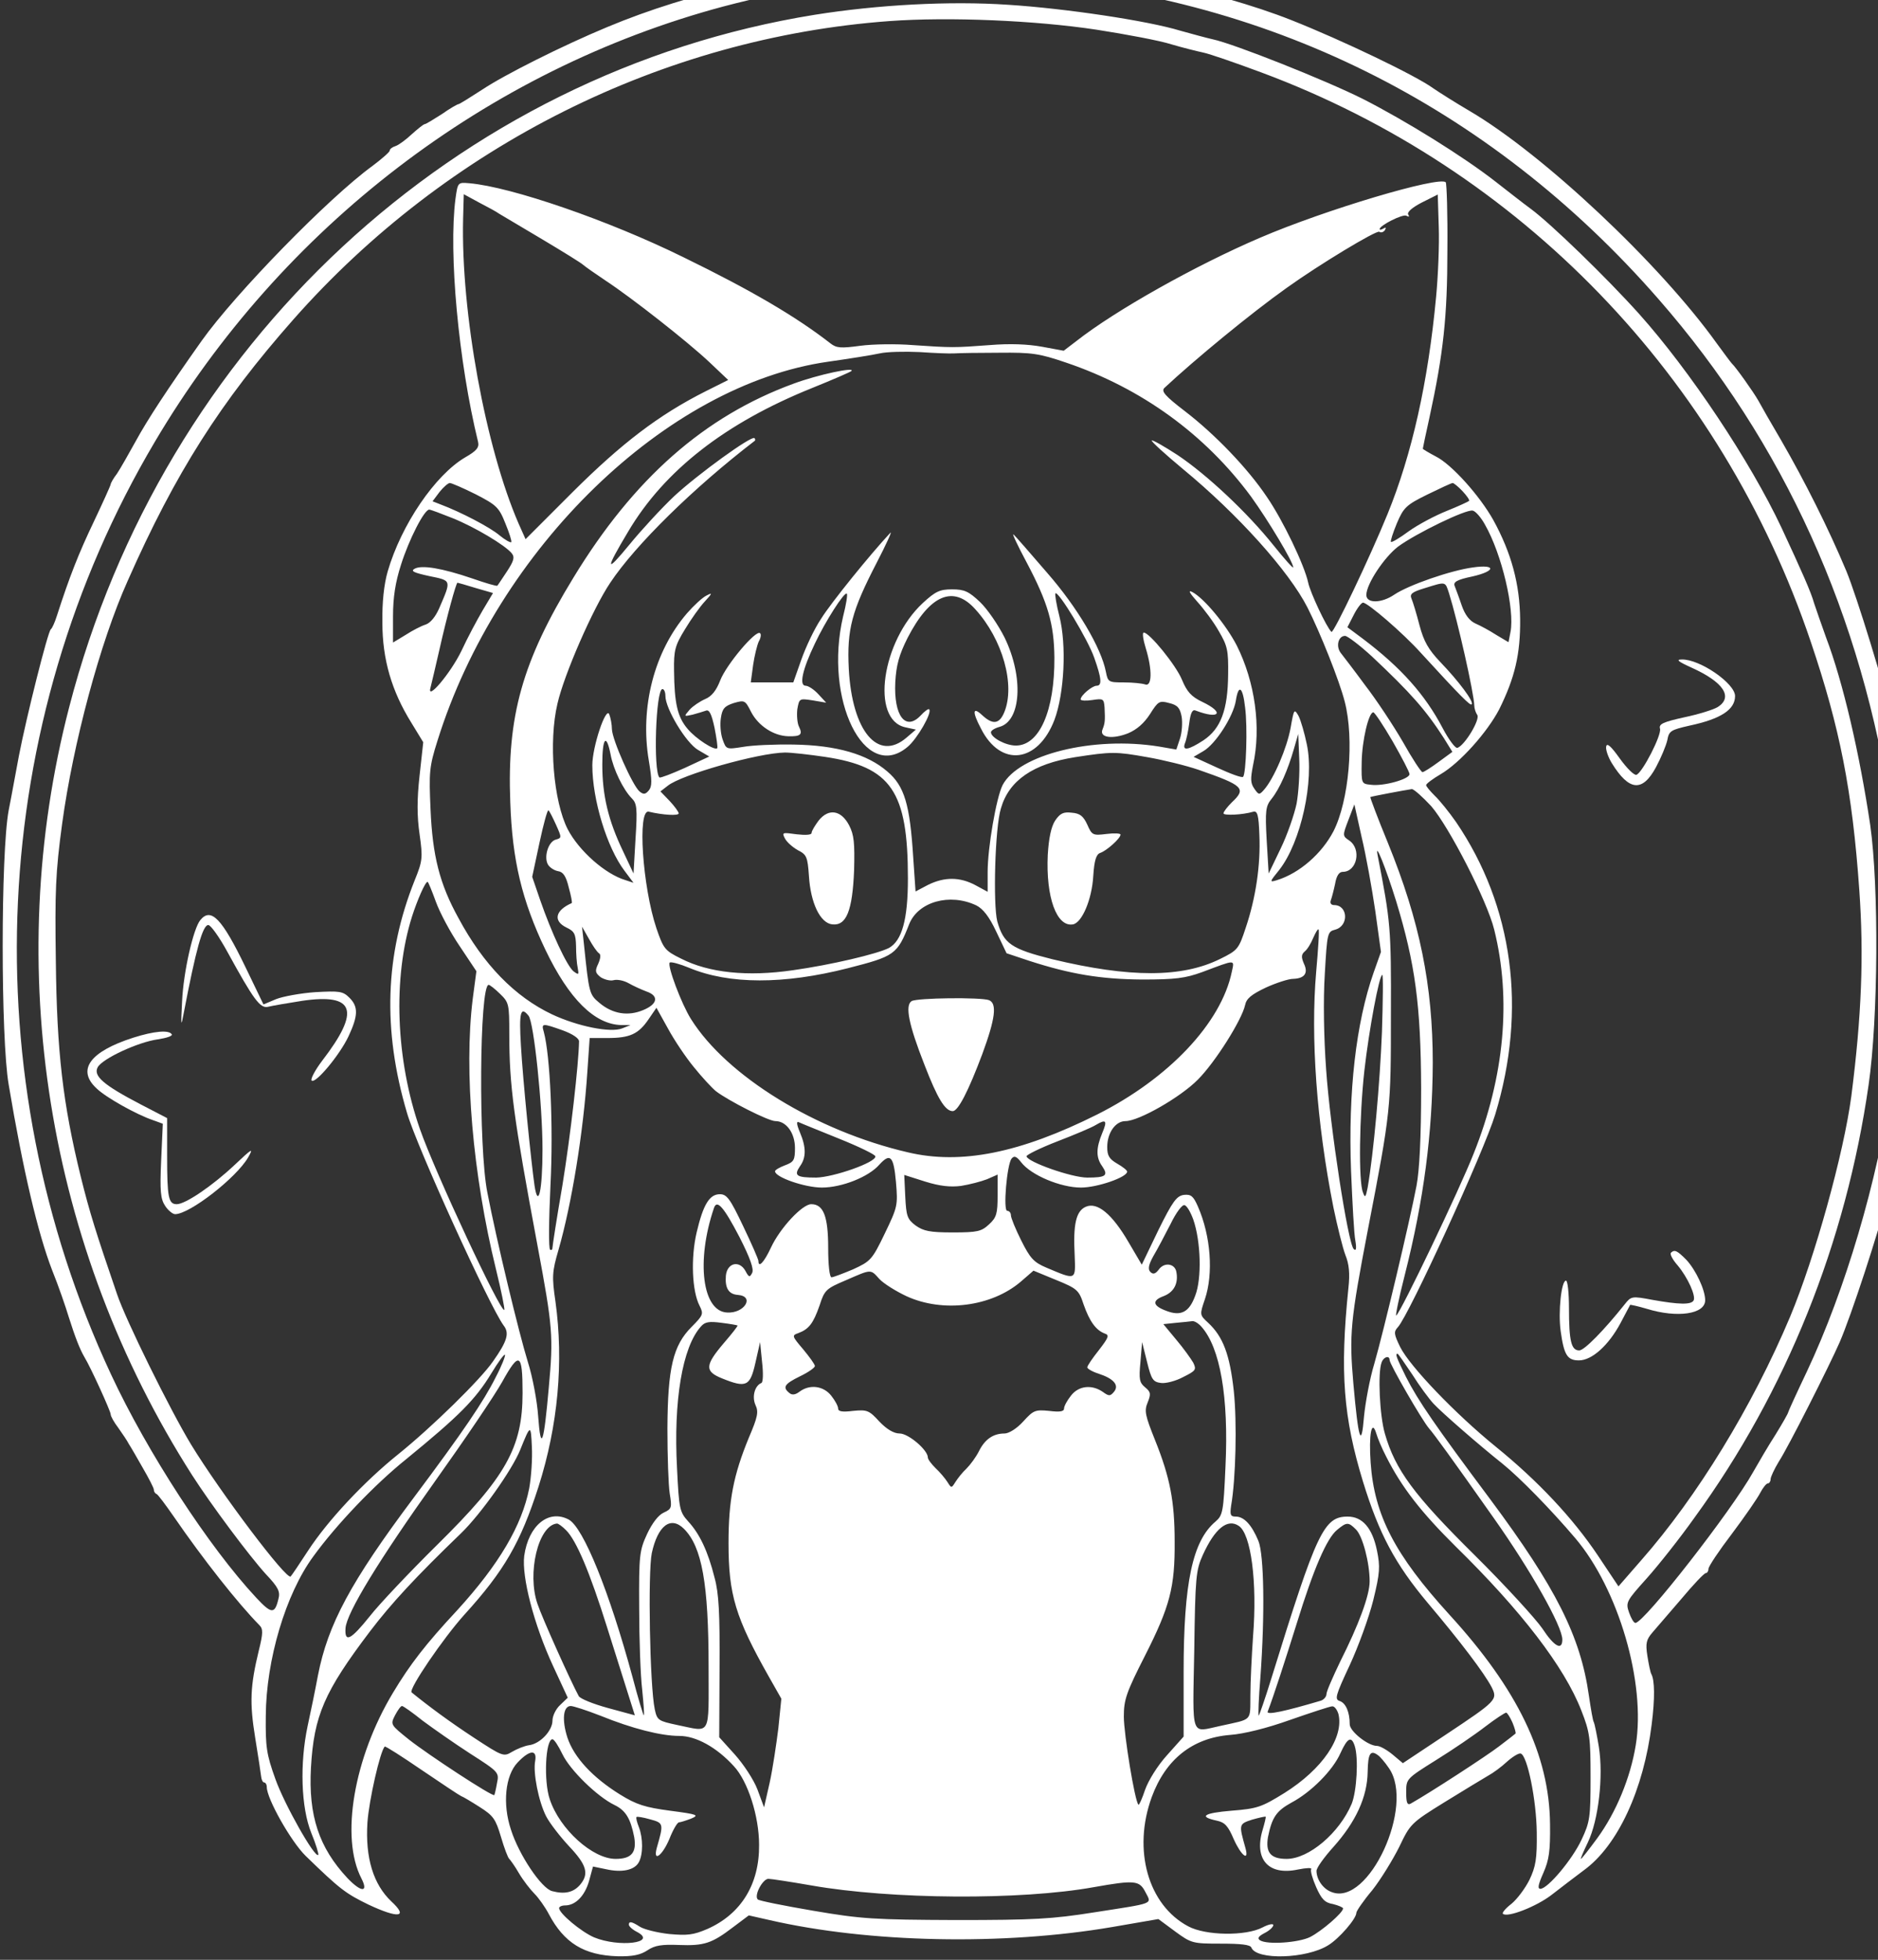 <?xml version="1.0" encoding="UTF-8" standalone="no"?>
<svg
   xmlns:dc="http://purl.org/dc/elements/1.1/"
   xmlns:cc="http://creativecommons.org/ns#"
   xmlns:rdf="http://www.w3.org/1999/02/22-rdf-syntax-ns#"
   xmlns:svg="http://www.w3.org/2000/svg"
   xmlns="http://www.w3.org/2000/svg"
   xmlns:sodipodi="http://sodipodi.sourceforge.net/DTD/sodipodi-0.dtd"
   xmlns:inkscape="http://www.inkscape.org/namespaces/inkscape"
   sodipodi:docname="Moeka.svg"
   inkscape:version="1.0 (4035a4fb49, 2020-05-01)"
   id="svg8"
   version="1.1"
   viewBox="0 0 101.761 106.147"
   height="106.147mm"
   width="101.761mm">
  <rect x="0" y="0" width="101.761" height="106.147" fill="#333333" stroke="none"/>
  <defs
     id="defs2" />
  <sodipodi:namedview
     inkscape:window-maximized="0"
     inkscape:window-y="32"
     inkscape:window-x="260"
     inkscape:window-height="1009"
     inkscape:window-width="1274"
     showgrid="false"
     inkscape:document-rotation="0"
     inkscape:current-layer="layer1"
     inkscape:document-units="mm"
     inkscape:cy="232.02136"
     inkscape:cx="195.16111"
     inkscape:zoom="0.35"
     inkscape:pageshadow="2"
     inkscape:pageopacity="0.0"
     borderopacity="1.0"
     bordercolor="#666666"
     pagecolor="#ffffff"
     id="base" />
  <g
     transform="translate(-54.197,-86.778)"
     id="layer1"
     inkscape:groupmode="layer"
     inkscape:label="Layer 1">
    <g
       style="fill:#ffffff;stroke:none"
       transform="matrix(0.018,0,0,-0.018,47.053,202.039)"
       fill="#000000"
       stroke="none"
       id="g865">
      <path
         style="fill:#ffffff;stroke:none"
         d="m 3125,6525 c -341,-29 -649,-98 -900,-203 c -135,-56 -310,-144 -376,-188 c -37,-24 -69,-44 -72,-44 c -3,0 -26,-13 -50,-30 c -25,-16 -48,-30 -51,-30 c -4,0 -21,-14 -39,-30 c -18,-17 -40,-33 -49,-36 c -10,-3 -18,-9 -18,-14 c 0,-4 -24,-25 -52,-46 c -131,-95 -413,-384 -514,-526 c -104,-147 -163,-237 -199,-303 c -21,-38 -46,-82 -56,-97 c -11,-14 -19,-29 -19,-32 c 0,-3 -23,-54 -51,-113 c -45,-94 -73,-165 -111,-283 c -6,-19 -14,-37 -18,-40 c -9,-6 -74,-266 -96,-380 c -8,-41 -21,-115 -31,-165 c -24,-128 -24,-686 0,-825 c 43,-257 88,-448 131,-559 c 19,-47 41,-111 50,-141 c 19,-60 33,-96 47,-120 c 19,-31 79,-163 79,-172 c 0,-6 10,-24 23,-41 c 12,-17 27,-39 32,-49 c 6,-9 25,-42 42,-72 c 18,-31 33,-60 33,-65 c 0,-5 3,-11 8,-13 c 4,-1 27,-32 52,-68 c 88,-128 193,-261 258,-327 c 11,-11 11,-24 -2,-76 c -26,-107 -28,-157 -11,-262 c 9,-55 17,-108 18,-117 c 1,-10 5,-18 9,-18 c 4,0 8,-6 8,-14 c 0,-35 73,-164 117,-207 c 103,-100 120,-113 190,-147 c 90,-42 120,-38 68,10 c -54,51 -79,131 -72,238 c 5,68 38,213 52,228 c 2,2 52,-30 112,-71 c 59,-40 113,-76 118,-78 c 6,-2 31,-17 56,-33 c 41,-26 48,-36 64,-90 c 10,-34 21,-63 25,-66 c 3,-3 17,-22 29,-43 c 13,-22 34,-49 47,-62 c 12,-12 32,-40 43,-61 c 46,-87 106,-124 207,-127 c 45,-1 69,4 90,18 c 22,15 44,18 94,16 c 77,-3 100,5 163,53 l 48,36 l 62,-14 c 300,-69 704,-77 1032,-21 l 139,24 l 50,-37 c 49,-36 53,-37 138,-37 c 60,0 89,-3 92,-12 c 15,-38 165,-34 231,7 c 33,20 85,80 85,98 c 0,5 21,36 48,68 c 26,33 62,92 81,130 c 33,69 35,72 137,135 c 57,35 116,71 130,79 c 15,8 41,27 58,43 c 17,15 35,26 41,24 c 20,-7 47,-141 48,-237 c 1,-80 -3,-103 -22,-143 c -13,-26 -37,-58 -54,-72 c -17,-13 -29,-27 -26,-30 c 13,-13 102,22 147,57 c 26,20 70,54 97,74 c 102,74 180,243 204,439 c 10,78 9,133 -1,151 c -3,5 -8,30 -12,55 c -6,38 -3,49 15,70 c 11,13 51,59 87,101 c 36,43 69,78 74,78 c 4,0 8,6 8,13 c 0,7 32,55 71,106 c 39,52 77,107 85,123 c 8,15 18,28 23,28 c 4,0 8,6 8,13 c 0,6 11,30 25,53 c 27,41 152,288 183,359 c 35,81 116,328 145,442 c 65,262 108,679 90,879 c -18,200 -51,434 -76,544 c -23,105 -108,380 -139,455 c -54,129 -126,272 -196,393 c -30,51 -61,105 -69,120 c -14,25 -68,101 -80,112 c -3,3 -23,30 -45,60 c -171,239 -523,570 -745,700 c -41,24 -90,55 -109,68 c -52,38 -273,144 -427,205 c -225,89 -592,167 -854,182 c -58,3 -116,7 -130,9 c -14,2 -92,-2 -175,-9 z m 312,-55 c 765,-47 1441,-381 1952,-966 c 378,-432 614,-954 702,-1549 c 31,-214 31,-602 -1,-820 c -41,-284 -138,-613 -254,-859 c -31,-65 -56,-120 -56,-122 c 0,-3 -17,-33 -38,-67 c -22,-34 -51,-84 -67,-112 c -65,-117 -329,-455 -355,-455 c -5,0 -13,14 -19,31 c -11,31 -8,35 53,103 c 35,39 100,121 144,183 c 276,379 456,828 524,1302 c 29,200 31,597 5,781 c -32,215 -82,431 -133,565 c -14,39 -30,85 -36,103 c -9,33 -37,96 -98,227 c -94,200 -276,473 -429,644 c -97,108 -265,271 -326,316 c -22,16 -69,53 -105,81 c -97,76 -273,185 -401,250 c -114,57 -389,166 -451,179 c -18,4 -62,16 -98,26 c -98,30 -346,67 -518,78 c -178,12 -393,0 -582,-30 c -1081,-174 -1963,-993 -2245,-2084 c -203,-782 -67,-1626 370,-2310 c 57,-89 172,-243 222,-298 c 38,-40 44,-53 38,-75 c -11,-46 -21,-45 -66,3 c -143,153 -329,439 -438,673 c -420,900 -371,1957 132,2806 c 382,646 1001,1120 1712,1310 c 201,53 369,77 675,94 c 14,1 98,-3 187,-8 z m 261,-156 c 90,-14 191,-33 225,-44 c 34,-10 78,-21 97,-25 c 19,-4 97,-31 175,-60 c 779,-290 1384,-916 1653,-1713 c 87,-257 125,-447 146,-747 c 14,-196 7,-378 -24,-620 c -23,-173 -110,-486 -184,-663 c -114,-271 -280,-542 -449,-734 l -68,-78 l -62,93 c -75,112 -180,224 -307,327 c -122,99 -259,242 -288,300 c -19,39 -20,46 -7,60 c 34,37 260,531 293,640 c 96,316 54,627 -118,880 c -21,30 -50,66 -64,79 c -14,14 -26,28 -26,32 c 0,4 20,19 44,33 c 58,34 140,126 176,195 c 47,95 64,166 63,271 c -1,105 -26,199 -81,299 c -41,73 -125,167 -173,191 c -21,11 -39,22 -39,23 c 0,2 9,44 20,94 c 42,193 54,303 54,505 c 1,108 -2,199 -5,203 c -20,19 -361,-82 -559,-167 c -194,-83 -436,-219 -553,-311 l -38,-29 l -65,12 c -44,8 -97,10 -158,5 c -107,-8 -114,-8 -231,0 c -49,4 -121,3 -158,-2 c -59,-8 -72,-7 -90,7 c -104,81 -239,160 -442,259 c -225,111 -519,212 -645,223 c -35,3 -35,3 -42,-47 c -21,-162 9,-490 68,-731 c 4,-17 -4,-27 -39,-47 c -90,-53 -192,-202 -233,-343 c -11,-38 -17,-92 -16,-154 c 0,-111 28,-206 87,-301 l 36,-59 l -11,-100 c -8,-72 -8,-122 0,-177 c 10,-71 9,-80 -15,-139 c -89,-223 -97,-449 -23,-699 c 30,-103 249,-583 291,-640 c 18,-23 11,-47 -32,-108 c -37,-54 -184,-198 -286,-280 c -102,-82 -211,-198 -271,-290 c -26,-40 -49,-74 -52,-77 c -11,-14 -212,253 -300,397 c -63,104 -197,375 -223,453 c -63,184 -82,244 -109,353 c -54,220 -72,376 -75,647 c -3,211 -1,268 19,415 c 33,242 114,545 197,730 c 144,326 280,539 499,787 c 462,523 1112,848 1795,898 c 178,13 439,2 623,-26 z m -1798,-554 c 8,-5 66,-39 128,-76 c 62,-37 119,-72 125,-78 c 7,-6 37,-27 67,-47 c 79,-52 246,-183 312,-245 l 57,-54 l -68,-34 c -141,-71 -252,-156 -399,-302 l -143,-143 l -21,47 c -99,228 -174,635 -167,918 l 2,73 l 46,-25 c 25,-13 53,-28 61,-34 z m 2820,-250 c -24,-257 -73,-474 -146,-653 c -53,-130 -163,-361 -169,-355 c -15,14 -64,119 -70,148 c -11,52 -76,188 -125,259 c -57,85 -156,188 -246,257 c -60,46 -72,60 -62,70 c 92,86 261,225 368,301 c 99,71 270,174 279,169 c 5,-4 13,-1 17,5 c 4,8 3,9 -4,5 c -7,-4 -12,-5 -12,-2 c 0,11 71,47 81,40 c 8,-4 9,-3 5,4 c -4,7 12,21 41,36 l 48,24 l 3,-97 c 2,-53 -2,-148 -8,-211 z m -1450,-170 c 14,1 75,2 135,2 c 98,1 120,-2 202,-30 c 227,-77 418,-216 556,-403 c 52,-72 127,-197 127,-213 c 0,-4 -27,26 -59,66 c -80,100 -201,213 -289,272 c -40,26 -75,46 -78,44 c -2,-3 40,-41 94,-86 c 165,-136 319,-307 375,-417 c 38,-75 96,-220 112,-283 c 29,-112 13,-298 -34,-390 c -35,-67 -102,-126 -170,-147 c -23,-7 -23,-6 7,31 c 65,83 106,268 83,377 c -7,34 -18,72 -25,86 c -13,23 -14,21 -24,-36 c -11,-60 -50,-152 -80,-186 c -14,-16 -16,-16 -29,3 c -12,17 -12,30 -4,71 c 25,114 6,250 -49,360 c -32,62 -98,142 -134,161 c -14,7 -8,-3 15,-29 c 20,-22 50,-62 65,-89 c 26,-44 29,-58 28,-130 c -1,-107 -22,-163 -74,-198 c -46,-30 -65,-33 -56,-9 c 4,9 10,37 13,61 c 4,32 10,42 20,37 c 71,-27 87,-6 20,26 c -34,16 -47,31 -62,67 c -18,44 -98,142 -115,142 c -5,0 -2,-21 6,-47 c 20,-65 19,-117 -2,-109 c -9,3 -37,6 -64,6 c -46,0 -48,1 -54,32 c -14,72 -86,194 -177,298 c -50,58 -95,110 -101,115 c -6,6 12,-33 40,-85 c 64,-121 82,-185 83,-285 c 1,-160 -45,-265 -116,-265 c -31,0 -75,24 -75,40 c 0,5 11,12 25,16 c 66,17 74,150 16,269 c -19,38 -52,86 -74,107 c -34,32 -47,38 -84,38 c -37,0 -50,-6 -88,-41 c -124,-115 -158,-351 -53,-374 l 32,-7 l -28,-24 c -86,-74 -164,19 -174,207 c -6,119 9,174 84,319 c 30,58 48,98 41,90 c -59,-63 -179,-211 -208,-258 c -21,-31 -47,-87 -60,-124 l -24,-68 h -64 h -64 l 7,52 c 4,28 12,60 17,71 c 6,10 8,22 4,25 c -12,12 -102,-95 -120,-142 c -12,-31 -26,-48 -45,-56 c -16,-7 -37,-21 -47,-32 c -18,-21 -18,-21 9,-15 c 14,4 32,9 40,12 c 10,4 17,-10 26,-52 c 6,-31 10,-58 8,-61 c -8,-8 -65,29 -89,58 c -31,36 -40,78 -41,175 c -1,62 3,76 33,125 c 18,30 45,68 60,84 c 23,25 23,27 4,17 c -12,-6 -38,-30 -58,-53 c -99,-115 -142,-283 -115,-443 c 10,-60 10,-78 0,-90 c -10,-12 -16,-13 -28,-3 c -21,18 -82,155 -83,187 c 0,14 -4,35 -8,45 c -10,25 -51,-98 -51,-153 c 0,-104 44,-248 97,-318 l 27,-36 l -24,8 c -61,18 -140,88 -174,153 c -43,84 -58,264 -31,378 c 20,88 107,287 159,364 c 75,113 251,286 435,427 c 2,2 2,5 -1,8 c -8,9 -171,-109 -242,-175 c -38,-36 -98,-101 -134,-145 c -73,-89 -74,-78 -4,39 c 109,184 293,327 554,432 c 62,25 115,48 118,51 c 12,13 -101,-11 -174,-38 c -268,-98 -481,-285 -663,-584 c -154,-252 -200,-416 -190,-675 c 6,-176 35,-296 106,-445 c 71,-148 148,-224 228,-226 h 28 l -25,-10 c -35,-14 -134,6 -211,42 c -112,53 -207,150 -282,290 c -57,103 -78,188 -84,326 c -5,113 -4,129 21,208 c 181,579 689,1071 1176,1140 c 63,9 133,20 155,25 c 22,5 76,6 120,4 c 44,-3 91,-5 105,-4 z m -1441,-424 c 62,-32 70,-39 89,-87 c 12,-29 20,-54 18,-57 c -3,-2 -19,7 -36,21 c -27,23 -114,69 -178,93 l -23,9 l 21,28 c 12,15 26,27 31,27 c 5,0 40,-15 78,-34 z m 2971,9 c 13,-14 22,-27 19,-29 c -2,-2 -32,-16 -67,-30 c -35,-14 -86,-41 -114,-61 c -27,-20 -52,-35 -54,-32 c -2,2 6,27 18,56 c 20,47 28,55 91,86 c 39,19 73,35 77,35 c 3,0 17,-11 30,-25 z m -3040,-81 c 67,-27 157,-81 177,-105 c 10,-12 7,-23 -14,-55 c -14,-21 -27,-41 -29,-43 c -2,-2 -36,8 -76,22 c -91,31 -152,41 -173,29 c -13,-7 -2,-12 44,-22 c 68,-14 67,-11 30,-97 c -11,-25 -26,-44 -41,-49 c -13,-4 -40,-18 -60,-31 l -38,-23 v 79 c 0,57 7,102 24,155 c 24,76 70,166 85,166 c 4,0 36,-12 71,-26 z m 3107,-19 c 51,-89 90,-256 77,-323 l -6,-31 l -37,22 c -20,13 -48,28 -62,34 c -18,8 -32,26 -42,55 c -8,24 -18,50 -21,58 c -5,12 6,19 54,29 c 70,16 71,37 1,27 c -67,-9 -194,-53 -237,-82 c -38,-26 -84,-27 -84,-1 c 0,33 54,114 96,146 c 55,40 203,112 224,108 c 8,-1 25,-20 37,-42 z m -3038,-191 l 52,-15 l -31,-52 c -17,-29 -46,-83 -64,-122 c -33,-68 -106,-154 -93,-110 c 3,11 15,63 27,115 c 22,98 50,200 54,200 c 1,0 26,-7 55,-16 z m 2930,-16 c 26,-83 75,-300 76,-338 c 0,-8 4,-21 9,-28 c 9,-14 -38,-92 -60,-99 c -6,-2 -26,25 -44,59 c -53,101 -125,182 -240,269 l -47,35 l 19,37 c 10,20 23,37 28,37 c 14,0 120,-91 174,-151 c 120,-131 149,-160 153,-155 c 8,7 -39,70 -95,128 c -35,37 -49,61 -62,110 c -9,35 -20,71 -24,80 c -6,14 1,20 41,32 c 64,20 60,20 72,-16 z m -1824,-69 c -59,-251 65,-502 194,-393 c 29,24 75,104 65,113 c -2,3 -14,-6 -25,-18 c -46,-49 -82,-2 -77,100 c 3,51 11,81 37,133 c 67,130 138,160 204,86 c 82,-90 121,-228 87,-310 c -15,-36 -35,-38 -67,-8 c -28,26 -30,10 -3,-41 c 59,-117 171,-104 221,26 c 30,80 37,226 15,312 c -9,35 -14,66 -12,69 c 9,8 98,-139 117,-194 c 22,-62 24,-84 7,-84 c -13,0 -48,-29 -48,-41 c 0,-4 16,-5 35,-2 c 33,5 35,4 37,-23 c 2,-40 1,-47 -6,-65 c -11,-25 29,-31 77,-12 c 26,11 48,30 66,58 c 24,38 28,41 57,33 c 26,-6 33,-15 38,-41 c 3,-18 1,-48 -5,-66 l -11,-33 l -52,9 c -198,32 -423,-24 -471,-116 c -19,-38 -45,-188 -45,-262 v -59 l -37,20 c -47,25 -93,25 -142,1 l -38,-20 l -7,102 c -10,159 -26,215 -78,259 c -60,52 -153,79 -282,81 c -56,1 -124,-2 -152,-7 c -51,-8 -51,-8 -62,23 c -6,17 -8,46 -5,64 c 4,28 11,36 39,45 c 32,9 34,9 52,-27 c 22,-42 68,-72 112,-73 c 37,-1 44,5 32,29 c -5,10 -7,33 -5,52 c 6,33 6,33 46,27 l 41,-7 l -24,26 c -13,14 -30,25 -38,25 c -20,0 -10,48 28,127 c 31,66 89,157 96,150 c 3,-2 -2,-33 -11,-68 z m 1592,-121 c 116,-109 162,-161 216,-245 l 26,-42 l -41,-30 c -23,-17 -45,-31 -49,-31 c -4,0 -31,41 -59,91 c -29,50 -80,127 -114,171 c -33,45 -67,89 -74,98 c -14,20 -6,50 14,50 c 7,0 44,-28 81,-62 z m -2127,-119 c 0,-38 62,-141 98,-162 l 34,-20 l -73,-34 c -40,-18 -74,-31 -77,-29 c -19,19 -11,266 9,266 c 5,0 9,-9 9,-21 z m 1745,-34 c 8,-59 3,-200 -6,-209 c -3,-4 -38,9 -77,27 l -72,33 l 29,17 c 37,21 90,104 98,151 c 8,52 21,44 28,-19 z m 444,-102 c 28,-49 51,-93 51,-99 c 0,-15 -78,-37 -116,-32 c -29,3 -29,3 -28,68 c 1,65 21,150 35,150 c 4,0 30,-39 58,-87 z m -289,-188 c -7,-33 -28,-94 -48,-135 l -36,-75 l -6,100 c -5,90 -3,103 15,125 c 24,30 49,87 67,150 l 13,45 l 3,-75 c 2,-41 -2,-102 -8,-135 z m -2065,148 c 8,-44 38,-106 64,-132 c 15,-15 17,-30 11,-122 l -6,-104 l -32,68 c -44,92 -62,167 -62,260 c 0,80 12,96 25,30 z m 645,-7 c 200,-30 250,-103 250,-366 c 0,-124 -18,-187 -57,-209 c -35,-18 -175,-51 -289,-67 c -137,-20 -253,-8 -337,35 c -49,24 -53,30 -74,91 c -42,125 -58,360 -23,351 c 42,-10 90,-13 90,-5 c 0,4 -12,21 -27,37 l -28,29 l 22,17 c 40,33 273,99 353,100 c 19,0 73,-6 120,-13 z m 971,-1 c 46,-8 116,-25 154,-38 c 135,-47 145,-56 100,-98 c -13,-13 -25,-28 -25,-33 c 0,-7 56,-5 90,5 c 12,3 16,-10 18,-70 c 4,-91 -11,-190 -41,-279 c -21,-64 -24,-68 -77,-94 c -115,-57 -272,-57 -505,-1 c -124,31 -147,47 -166,114 c -13,51 -7,283 11,340 c 24,84 97,134 223,154 c 111,17 122,17 218,0 z m 854,-147 c 54,-62 169,-286 190,-372 c 52,-209 31,-442 -62,-674 c -42,-107 -220,-479 -233,-487 c -3,-2 8,53 26,123 c 57,225 83,424 84,637 c 0,233 -39,426 -135,662 c -31,75 -54,137 -53,138 c 3,2 104,21 125,24 c 6,0 32,-23 58,-51 z m -168,-316 l 17,-123 l -22,-62 c -53,-151 -77,-358 -68,-597 c 4,-96 9,-191 13,-210 c 4,-24 2,-32 -5,-25 c -17,16 -71,366 -83,540 c -7,96 -9,211 -4,288 c 7,123 8,127 31,133 c 42,11 39,74 -3,74 c -9,0 -13,6 -10,14 c 3,8 9,31 13,50 c 4,24 12,36 23,36 c 43,0 57,68 20,94 c -21,14 -21,15 -3,62 l 18,47 l 22,-99 c 13,-54 31,-154 41,-222 z m -2466,259 c 17,-38 17,-39 -1,-44 c -23,-6 -37,-54 -23,-76 c 6,-9 19,-17 30,-19 c 15,-2 24,-15 32,-49 c 7,-25 11,-46 9,-47 c -50,-22 -57,-54 -15,-74 c 23,-11 27,-19 28,-55 c 0,-23 2,-53 5,-66 c 4,-21 3,-22 -13,-10 c -20,17 -66,116 -100,214 l -24,70 l 22,103 c 12,56 24,100 27,97 c 3,-2 13,-22 23,-44 z m 2529,-230 c 57,-187 74,-312 75,-561 c 0,-150 -5,-248 -14,-295 c -20,-105 -99,-438 -127,-535 c -14,-46 -27,-118 -31,-159 c -8,-99 -17,-70 -32,99 c -13,148 -9,189 44,465 c 69,356 69,363 69,645 c 1,262 -1,280 -40,480 c -9,46 25,-39 56,-139 z m -2891,-1 c 12,-33 44,-93 72,-134 l 50,-75 l -11,-83 c -27,-218 0,-529 70,-814 c 16,-65 27,-120 25,-122 c -10,-11 -209,415 -254,544 c -73,209 -82,455 -24,639 c 16,50 40,105 47,105 c 2,0 13,-27 25,-60 z m 1627,-11 c 20,-10 39,-34 60,-79 l 31,-65 l 69,-23 c 124,-40 214,-55 339,-56 c 101,0 130,4 180,22 c 104,39 98,39 90,1 c -32,-154 -190,-321 -405,-429 c -232,-116 -410,-152 -570,-114 c -276,64 -545,229 -653,401 c -29,46 -72,161 -64,170 c 4,3 30,-4 59,-16 c 120,-50 285,-50 477,-1 c 141,36 149,41 185,133 c 27,67 122,94 202,56 z m -1136,-144 c 6,-3 5,-15 -2,-31 c -11,-23 -9,-28 7,-41 c 11,-7 29,-12 39,-9 c 11,3 31,-1 45,-9 c 14,-8 38,-19 54,-25 c 38,-13 34,-38 -10,-56 c -45,-19 -92,-12 -132,22 c -30,25 -31,29 -46,174 l -6,55 l 21,-37 c 11,-20 24,-39 30,-43 z m 2159,-56 c -17,-196 1,-452 52,-709 c 12,-58 28,-122 36,-143 c 11,-27 14,-55 9,-100 c -26,-253 -15,-389 44,-582 c 48,-156 96,-247 195,-365 c 99,-117 170,-211 192,-253 c 19,-38 16,-41 -139,-144 l -128,-85 l -31,26 c -17,14 -38,26 -47,26 c -27,0 -82,44 -82,65 c 0,37 -12,64 -30,70 c -16,5 -13,16 30,108 c 26,56 58,144 71,196 c 20,82 21,100 11,149 c -14,68 -44,102 -88,102 c -72,0 -93,-45 -229,-484 c -20,-65 -38,-116 -39,-115 c -2,2 0,54 5,114 c 14,191 11,371 -6,412 c -20,48 -43,73 -68,73 c -16,0 -18,5 -14,33 c 14,80 18,251 8,345 c -12,109 -32,163 -77,205 c -26,24 -26,24 -10,71 c 26,77 18,190 -21,279 c -14,32 -21,37 -42,35 c -22,-3 -34,-19 -77,-106 l -50,-104 l -40,68 c -49,84 -94,122 -129,106 c -29,-13 -38,-53 -33,-146 c 3,-76 5,-75 -85,-37 c -38,16 -49,28 -76,82 c -17,34 -31,68 -31,76 c 0,7 -5,13 -11,13 c -13,0 -1,139 13,157 c 8,10 15,7 29,-11 c 30,-39 119,-76 180,-76 c 49,0 139,31 139,48 c 0,4 -14,15 -30,24 c -24,14 -30,24 -30,50 c 0,43 25,78 55,78 c 40,0 166,72 218,125 c 52,52 132,179 142,224 c 4,20 19,32 63,53 c 31,14 68,26 81,26 c 35,1 47,17 33,46 c -8,19 -8,27 2,36 c 8,6 19,24 26,41 c 7,16 14,28 16,26 c 3,-2 -1,-60 -7,-128 z m 198,-181 c -6,-152 -25,-364 -43,-468 c -6,-30 -8,-32 -14,-15 c -14,32 -11,230 4,366 c 14,124 45,289 54,289 c 3,0 2,-78 -1,-172 z m -2655,115 c 27,-26 28,-31 28,-120 c 0,-157 13,-252 85,-638 c 46,-246 48,-272 34,-426 c -15,-171 -24,-197 -32,-88 c -3,46 -17,120 -31,164 c -27,87 -94,365 -122,510 c -27,134 -24,625 4,625 c 3,0 19,-12 34,-27 z m 584,-221 c 24,-30 54,-62 66,-72 c 38,-29 158,-90 179,-90 c 33,0 59,-36 59,-81 c 0,-36 -3,-42 -30,-52 c -16,-6 -30,-14 -30,-18 c 0,-18 90,-49 141,-49 c 60,0 141,32 173,69 c 33,36 43,26 50,-52 c 6,-71 5,-75 -34,-156 c -38,-79 -43,-83 -95,-107 c -31,-13 -60,-24 -65,-24 c -6,0 -10,38 -10,88 c 0,95 -14,132 -51,132 c -27,0 -94,-72 -121,-130 c -21,-45 -38,-63 -38,-41 c 0,5 -21,53 -46,105 c -39,82 -49,96 -70,96 c -31,0 -50,-30 -70,-115 c -18,-77 -14,-177 9,-221 c 12,-24 11,-28 -24,-63 c -56,-56 -72,-123 -73,-306 c 0,-82 3,-171 7,-196 c 7,-42 6,-46 -18,-57 c -16,-7 -35,-32 -50,-64 c -23,-50 -25,-63 -24,-223 c 0,-93 4,-204 9,-245 c 4,-41 7,-76 5,-78 c -1,-2 -17,50 -34,115 c -70,258 -148,450 -192,474 c -60,32 -121,-17 -134,-109 c -8,-63 29,-207 87,-332 l 44,-95 l -23,-22 c -13,-12 -23,-33 -23,-47 c 0,-30 -37,-70 -71,-74 c -13,-2 -36,-11 -51,-20 c -25,-15 -28,-14 -115,43 c -73,48 -134,93 -187,136 c -10,9 95,163 159,234 c 120,132 169,217 223,385 c 59,185 76,376 51,557 c -11,75 -10,90 9,155 c 40,139 75,354 87,536 l 7,102 h 54 c 67,0 93,12 123,56 l 24,35 l 35,-63 c 19,-35 54,-87 78,-116 z m -498,155 c 16,-19 42,-268 42,-402 c 0,-124 -13,-181 -24,-109 c -10,69 -35,316 -41,422 c -6,99 -1,119 23,89 z m 103,-44 c 30,-11 49,-24 49,-33 c -1,-68 -26,-286 -50,-433 c -17,-98 -30,-183 -30,-188 c 0,-6 -3,-8 -7,-6 c -5,3 -4,90 1,194 c 9,176 -1,391 -20,461 c -8,27 -5,27 57,5 z m 832,-326 c 60,-24 109,-48 109,-53 c 3,-18 -126,-63 -178,-64 c -60,0 -68,6 -49,34 c 19,26 19,57 0,102 c -11,26 -11,35 -2,30 c 6,-3 61,-25 120,-49 z m 792,17 c -19,-46 -19,-74 0,-100 c 19,-28 11,-34 -45,-34 c -47,0 -180,47 -183,64 c -1,4 41,25 93,45 c 52,20 104,42 115,49 c 32,19 36,14 20,-24 z m -425,-159 c 25,4 60,13 78,20 l 32,14 v -63 c 0,-54 -3,-66 -26,-87 c -23,-21 -34,-24 -109,-24 c -69,0 -88,4 -112,21 c -25,19 -28,28 -31,87 l -3,65 l 63,-20 c 45,-14 76,-17 108,-13 z m -667,-154 c 33,-65 44,-97 38,-108 c -7,-14 -10,-13 -20,6 c -18,33 -55,25 -59,-14 c -3,-37 8,-56 36,-58 c 52,-4 20,-56 -32,-53 c -75,3 -94,155 -40,314 c 9,28 30,3 77,-87 z m 1366,53 c 23,-66 26,-178 6,-229 c -18,-50 -43,-63 -87,-46 c -41,15 -44,31 -9,44 c 32,12 46,39 39,74 c -5,25 -37,29 -53,6 c -10,-13 -17,-15 -25,-7 c -8,8 -6,21 9,48 c 12,20 35,64 52,97 c 16,33 35,59 42,56 c 7,-2 18,-21 26,-43 z m -945,-179 c 13,-14 50,-37 82,-52 c 109,-50 255,-32 344,44 l 38,33 l 68,-28 c 64,-26 69,-31 83,-74 c 18,-51 37,-77 63,-87 c 15,-5 13,-11 -17,-50 c -19,-24 -35,-47 -35,-52 c 0,-4 15,-13 34,-19 c 46,-15 63,-35 46,-55 c -11,-13 -15,-13 -33,0 c -33,23 -73,19 -96,-11 c -12,-15 -21,-32 -21,-39 c 0,-9 -13,-11 -45,-7 c -42,4 -47,2 -78,-32 c -19,-21 -43,-36 -56,-36 c -34,0 -59,-17 -77,-53 c -9,-18 -26,-41 -38,-53 c -12,-11 -26,-29 -33,-40 c -12,-19 -12,-19 -24,0 c -7,11 -23,30 -36,42 c -12,12 -23,26 -23,32 c 0,22 -58,72 -85,72 c -17,0 -38,12 -61,36 c -31,34 -37,36 -79,32 c -32,-4 -45,-2 -45,7 c 0,7 -9,24 -21,39 c -23,29 -64,35 -95,12 c -13,-10 -23,-11 -31,-4 c -21,17 -15,27 32,50 c 25,12 45,26 45,31 c 0,5 -16,27 -35,50 c -34,40 -35,42 -15,49 c 32,12 45,29 64,83 c 15,47 20,51 79,76 c 78,34 74,34 101,4 z m -427,-140 c 2,-1 -17,-25 -42,-54 c -56,-66 -57,-84 -5,-105 c 74,-30 85,-24 101,47 l 14,62 l 6,-60 c 4,-34 3,-61 -2,-63 c -20,-8 -29,-41 -18,-66 c 10,-21 7,-36 -20,-99 c -46,-112 -61,-188 -61,-317 c 0,-155 21,-224 121,-401 l 38,-67 l -9,-89 c -6,-48 -17,-122 -26,-163 l -17,-75 l -20,54 c -11,29 -42,76 -68,105 l -47,52 l 1,209 c 1,163 -2,224 -15,271 c -20,80 -45,132 -79,169 c -26,29 -28,36 -34,160 c -11,204 16,365 72,427 c 12,14 25,16 62,11 c 25,-3 47,-7 48,-8 z m 1396,-3 c 57,-63 83,-212 73,-421 c -6,-137 -8,-147 -30,-166 c -69,-58 -96,-184 -96,-452 v -195 l -50,-56 c -29,-32 -56,-76 -66,-104 c -9,-27 -18,-47 -20,-45 c -11,10 -44,213 -44,265 c 0,51 7,72 64,184 c 75,148 90,206 89,343 c 0,121 -14,193 -59,305 c -30,75 -33,88 -22,114 c 10,25 9,31 -8,45 c -17,14 -19,24 -14,76 l 5,60 l 15,-60 c 13,-53 18,-60 42,-63 c 14,-2 45,6 67,18 c 38,19 40,22 30,43 c -7,12 -29,43 -51,69 l -39,47 l 38,4 c 21,2 43,4 49,5 c 6,1 18,-6 27,-16 z m -2124,-153 c -36,-72 -96,-161 -248,-364 c -188,-251 -257,-379 -287,-533 c -8,-43 -22,-111 -31,-152 c -24,-113 -20,-245 11,-322 c 14,-34 23,-64 21,-66 c -10,-11 -102,152 -129,228 c -27,75 -30,97 -29,190 c 1,169 60,367 143,480 c 68,94 184,216 280,293 c 159,130 208,179 256,258 c 20,33 38,58 41,56 c 2,-3 -10,-34 -28,-68 z m 2759,9 c 22,-35 51,-74 64,-88 c 26,-28 140,-127 208,-181 c 52,-42 146,-138 219,-224 c 130,-153 213,-436 182,-623 c -16,-98 -59,-202 -116,-280 c -25,-34 -47,-62 -49,-62 c -2,0 8,23 21,50 c 32,67 47,198 33,287 c -6,37 -13,70 -15,74 c -3,3 -9,40 -15,80 c -25,178 -99,325 -297,591 c -165,221 -217,296 -254,369 c -28,57 -33,69 -25,69 c 2,0 21,-28 44,-62 z m -2678,-56 c 0,-164 -50,-253 -257,-457 c -83,-82 -175,-179 -203,-215 c -57,-71 -76,-81 -73,-36 c 3,46 101,206 270,443 c 87,122 178,256 202,299 c 51,92 61,87 61,-34 z m 2610,99 c 0,-12 98,-182 119,-206 c 15,-17 66,-87 195,-270 c 111,-157 206,-325 206,-365 c 0,-34 -24,-22 -60,33 c -19,28 -111,129 -205,222 c -182,180 -238,256 -269,364 c -16,54 -22,184 -10,215 c 6,17 24,22 24,7 z m -2590,-386 c -22,-112 -91,-229 -216,-366 c -96,-103 -143,-164 -194,-249 c -118,-196 -159,-436 -95,-559 c 22,-43 -1,-42 -42,1 c -86,92 -118,188 -110,333 c 9,156 40,228 178,410 c 64,84 137,163 274,295 c 59,57 154,191 178,251 c 31,77 32,77 35,9 c 2,-36 -2,-92 -8,-125 z m 2580,95 c 47,-93 106,-168 209,-270 c 197,-193 327,-362 378,-493 c 26,-66 28,-83 28,-202 c 0,-120 -2,-134 -27,-187 c -28,-60 -102,-148 -124,-148 c -9,0 -7,12 9,48 c 17,39 21,65 20,147 c -2,207 -97,405 -303,630 c -164,180 -226,299 -237,457 c -6,83 3,134 17,88 c 4,-14 17,-45 30,-70 z m -2469,-221 c 31,-31 71,-125 124,-294 c 26,-82 55,-175 65,-206 l 18,-57 l -81,22 c -44,12 -84,28 -88,36 c -24,44 -110,235 -124,277 c -32,92 2,236 58,242 c 4,1 17,-9 28,-20 z m 355,4 c 54,-54 74,-165 74,-415 c 0,-214 9,-196 -95,-175 c -56,12 -60,14 -67,47 c -15,70 -21,412 -9,470 c 18,83 57,113 97,73 z m 1670,9 c 37,-24 56,-170 43,-332 c -4,-58 -8,-138 -8,-177 c -1,-81 8,-71 -91,-93 c -90,-19 -83,-41 -78,228 c 3,220 5,241 26,287 c 36,79 74,110 108,87 z m 353,-11 c 20,-20 41,-100 41,-156 c 0,-42 -33,-131 -89,-242 c -22,-46 -41,-89 -41,-97 c 0,-8 -8,-17 -17,-20 c -108,-32 -164,-44 -160,-33 c 18,47 52,152 88,267 c 50,162 90,255 121,280 c 29,24 34,24 57,1 z m -2810,-575 c 31,-23 95,-68 143,-99 c 86,-55 88,-57 81,-89 c -3,-18 -7,-34 -8,-36 c -5,-6 -200,122 -257,167 c -56,45 -56,45 -42,73 c 8,15 17,28 21,28 c 4,0 32,-20 62,-44 z m 535,15 c 96,-39 183,-61 238,-61 c 50,0 112,-34 164,-91 c 42,-45 76,-150 76,-237 c 1,-118 -54,-208 -156,-253 c -42,-18 -60,-20 -115,-15 c -36,4 -76,14 -88,22 c -25,16 -33,17 -33,6 c 0,-5 11,-15 25,-22 c 62,-33 -55,-47 -130,-16 c -39,17 -105,72 -105,88 c 0,4 8,8 18,8 c 31,0 59,28 72,73 l 12,44 l 39,-8 c 48,-11 86,-3 99,21 c 13,24 13,72 0,106 c -6,15 -9,28 -7,30 c 2,2 20,-1 41,-7 c 41,-11 41,-13 20,-86 c -12,-45 17,-23 38,27 c 11,28 24,50 29,50 c 4,0 20,5 36,11 c 26,11 20,13 -63,24 c -75,10 -101,18 -151,49 c -82,51 -138,111 -158,171 c -17,53 -13,95 10,95 c 8,0 48,-13 89,-29 z m 2222,5 c 17,-70 -48,-166 -163,-238 c -68,-42 -81,-47 -159,-53 c -84,-7 -100,-18 -44,-30 c 24,-5 34,-16 51,-56 c 22,-49 47,-69 35,-26 c -20,71 -20,72 20,85 c 21,6 39,10 41,9 c 1,-2 -3,-19 -9,-39 c -27,-89 17,-139 106,-120 c 25,5 43,6 40,1 c -3,-5 4,-29 15,-54 c 16,-36 26,-47 51,-51 c 16,-4 30,-10 30,-13 c 0,-13 -64,-68 -99,-86 c -34,-17 -129,-24 -151,-10 c -9,6 -5,12 14,22 c 14,7 26,18 26,24 c 0,5 -15,2 -32,-7 c -51,-27 -172,-25 -224,3 c -121,64 -168,230 -110,389 c 42,114 123,178 236,187 c 41,3 110,20 180,45 c 63,22 121,41 127,41 c 7,1 15,-10 19,-23 z m 524,-26 c 7,-17 11,-32 9,-33 c -2,-2 -24,-19 -49,-38 c -36,-28 -210,-141 -267,-173 c -10,-5 -13,4 -13,34 c 0,41 0,41 91,98 c 50,31 116,76 147,100 c 30,23 59,42 63,42 c 3,0 12,-14 19,-30 z m -2860,-95 c 23,-48 105,-128 157,-153 c 33,-16 48,-40 59,-96 c 8,-47 -8,-66 -56,-66 c -69,0 -168,89 -198,179 c -19,55 -13,181 8,181 c 5,0 18,-20 30,-45 z m 2385,25 c 12,-37 6,-137 -9,-174 c -37,-88 -129,-166 -196,-166 c -48,0 -64,19 -56,66 c 12,59 25,78 70,103 c 59,31 125,97 148,149 c 21,46 33,53 43,22 z m -2467,-45 c -7,-35 10,-122 33,-167 c 11,-21 42,-61 69,-90 c 53,-56 61,-83 33,-116 c -20,-23 -46,-29 -84,-19 c -32,8 -100,109 -124,185 c -26,78 -17,163 20,202 c 36,38 59,40 53,5 z m 2537,17 c 6,-4 21,-21 33,-39 c 79,-113 -61,-416 -172,-373 c -26,9 -46,38 -46,64 c 0,9 23,41 51,72 c 67,75 102,150 103,226 c 1,55 8,67 31,50 z m -1705,-392 c 239,-42 629,-45 850,-5 c 124,22 137,20 155,-15 c 19,-37 31,-32 -155,-61 c -126,-20 -181,-23 -415,-23 c -246,1 -284,3 -430,28 c -88,15 -163,30 -167,34 c -12,12 15,62 32,62 c 8,0 67,-9 130,-20 z"
         id="path849" />
      <path
         style="fill:#ffffff;stroke:none"
         d="m 5490,4394 c 95,-43 125,-88 78,-118 c -13,-8 -58,-22 -101,-31 c -63,-14 -77,-20 -73,-34 c 6,-18 -53,-133 -71,-139 c -7,-2 -29,20 -50,49 c -27,38 -39,48 -41,36 c -2,-9 6,-32 17,-50 c 52,-84 92,-88 133,-12 c 15,28 30,64 34,81 c 5,28 10,31 67,44 c 94,20 137,48 137,89 c 0,38 -106,111 -160,110 c -19,0 -12,-6 30,-25 z"
         id="path851" />
      <path
         style="fill:#ffffff;stroke:none"
         d="m 1000,3635 c -21,-25 -51,-156 -55,-245 c -4,-75 -3,-79 5,-35 c 37,193 57,265 74,265 c 7,0 33,-36 57,-80 c 79,-144 99,-172 123,-166 c 12,3 58,11 103,18 c 158,23 176,-29 60,-180 c -22,-29 -36,-56 -32,-60 c 11,-11 84,76 111,133 c 29,62 30,89 3,116 c -20,20 -30,21 -103,17 c -44,-3 -98,-13 -118,-21 l -38,-16 l -54,112 c -71,147 -104,181 -136,142 z"
         id="path853" />
      <path
         style="fill:#ffffff;stroke:none"
         d="m 798,3281 c -131,-42 -171,-97 -110,-153 c 28,-27 119,-78 169,-95 l 30,-11 l -5,-111 c -4,-91 -2,-115 12,-136 c 9,-14 23,-25 30,-25 c 44,0 185,110 220,171 c 17,30 12,27 -41,-23 c -67,-63 -148,-118 -174,-118 c -25,0 -29,20 -29,145 v 114 l -81,42 c -111,58 -142,85 -128,111 c 14,26 122,76 181,84 c 26,4 45,10 42,15 c -8,14 -53,10 -116,-10 z"
         id="path855" />
      <path
         style="fill:#ffffff;stroke:none"
         d="m 5427,2634 c -4,-4 5,-21 20,-38 c 31,-37 56,-93 48,-106 c -8,-13 -44,-12 -123,2 c -63,12 -65,11 -84,-13 c -63,-79 -122,-139 -137,-139 c -24,0 -31,27 -31,128 c 0,45 -4,82 -9,82 c -14,0 -24,-94 -16,-152 c 10,-72 20,-88 55,-88 c 39,0 89,45 125,112 c 15,29 29,54 29,55 c 1,1 24,-4 51,-12 c 91,-28 175,-16 175,26 c 0,31 -28,91 -57,122 c -28,28 -35,31 -46,21 z"
         id="path857" />
      <path
         style="fill:#ffffff;stroke:none"
         d="m 2861,3934 c -11,-15 -21,-31 -21,-37 c 0,-6 -18,-7 -45,-4 c -43,6 -45,6 -35,-13 c 6,-11 23,-26 39,-35 c 26,-13 29,-20 33,-77 c 5,-82 34,-142 70,-146 c 43,-5 61,41 66,163 c 2,82 0,106 -15,135 c -24,46 -62,52 -92,14 z"
         id="path859" />
      <path
         style="fill:#ffffff;stroke:none"
         d="m 3573,3934 c -12,-19 -19,-53 -22,-103 c -6,-128 27,-218 76,-209 c 27,5 57,75 61,146 c 3,47 9,65 21,69 c 20,7 61,44 61,55 c 0,4 -19,5 -42,2 c -41,-5 -44,-4 -58,28 c -12,26 -22,34 -47,36 c -25,3 -35,-2 -50,-24 z"
         id="path861" />
      <path
         style="fill:#ffffff;stroke:none"
         d="m 3141,3391 c -20,-13 -9,-70 39,-192 c 39,-101 62,-139 85,-139 c 16,0 47,60 89,172 c 39,106 45,152 20,162 c -24,9 -217,7 -233,-3 z"
         id="path863" />
    </g>
  </g>
</svg>
